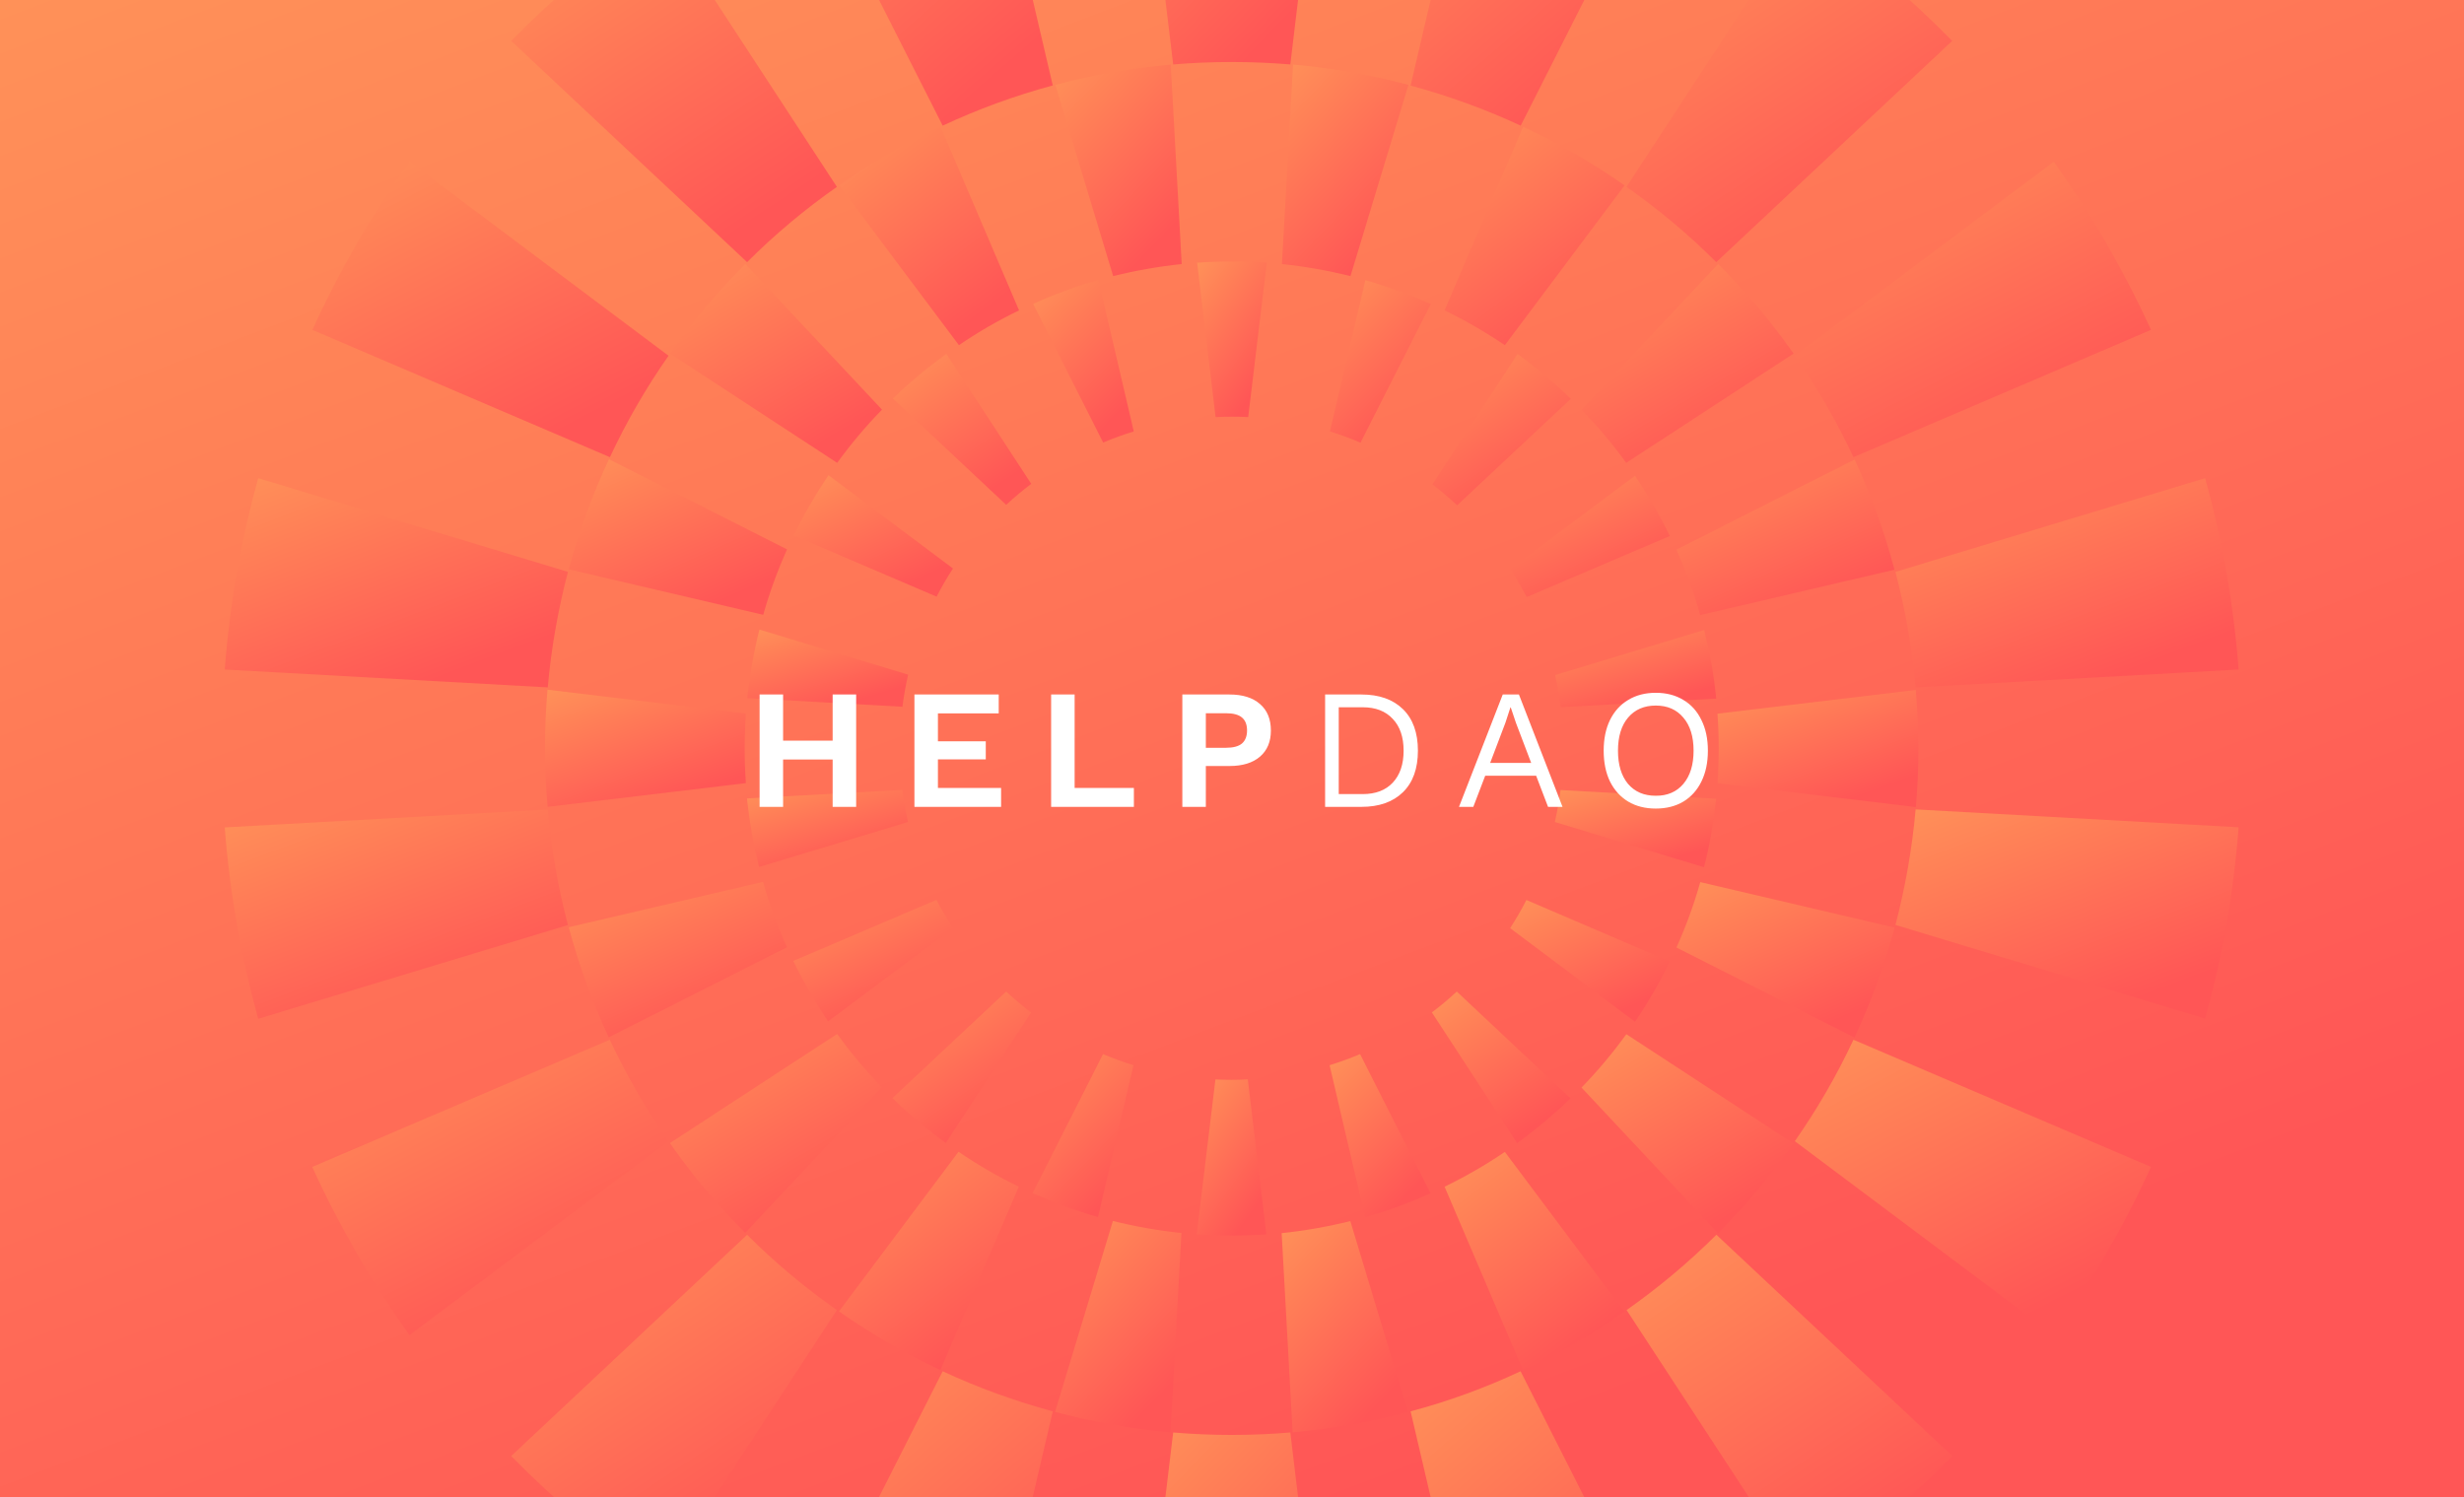 <svg width="3936" height="2392" viewBox="0 0 3936 2392" fill="none" xmlns="http://www.w3.org/2000/svg">
<rect x="0" y="0" width="3936" height="2392" fill="#333333" stroke="none"/>
<g clip-path="url(#clip0)">
<rect width="3936" height="2392" fill="white"/>
<rect width="3936" height="2392" fill="url(#paint0_linear)"/>
<path d="M1336.86 298.531L1054.11 -134.152C968.651 -75.307 889.037 -8.457 816.562 65.315L1193.43 418.817C1237.56 374.684 1285.59 334.444 1336.86 298.531Z" fill="url(#paint1_linear)"/>
<path d="M1067.95 568.309L654.307 258.292C594.38 342.232 542.242 432.014 498.973 526.988L974.276 730.349C1000.89 673.451 1032.26 619.149 1067.95 568.309Z" fill="url(#paint2_linear)"/>
<path d="M907.21 913.59L412.436 763.882C385.177 862.318 367.005 964.431 359 1069.57L874.975 1098.13C880.6 1034.96 891.633 973.301 907.21 913.59Z" fill="url(#paint3_linear)"/>
<path d="M874.975 1293.27L359 1321.83C367.005 1426.75 385.177 1529.08 412.436 1627.52L907.21 1477.81C891.633 1418.1 880.6 1356.44 874.975 1293.27Z" fill="url(#paint4_linear)"/>
<path d="M974.06 1661.05L498.757 1864.2C542.025 1958.95 594.164 2048.95 654.09 2132.89L1067.74 1823.09C1032.26 1772.03 1000.89 1717.95 974.06 1661.05Z" fill="url(#paint5_linear)"/>
<path d="M1193.43 1972.58L816.562 2326.09C889.037 2399.86 968.651 2466.92 1054.11 2525.55L1336.86 2092.87C1285.59 2056.96 1237.56 2016.72 1193.43 1972.58Z" fill="url(#paint6_linear)"/>
<path d="M1272.39 2651.9C1364.99 2696.25 1462.56 2731.94 1564.02 2758.12L1681.71 2254.69C1620.92 2238.25 1562.08 2216.83 1505.83 2190.65L1272.39 2651.9Z" fill="url(#paint7_linear)"/>
<path d="M1967.5 2292.34C1935.91 2292.34 1904.76 2291.04 1874.04 2288.44L1812.38 2801.6C1863.44 2806.58 1915.14 2808.96 1967.5 2808.96C2019.85 2808.96 2071.56 2806.36 2122.62 2801.6L2061.18 2288.44C2030.24 2291.04 1999.09 2292.34 1967.5 2292.34Z" fill="url(#paint8_linear)"/>
<path d="M2253.29 2254.69L2370.98 2758.12C2472.23 2731.94 2569.8 2696.25 2662.39 2651.9L2428.96 2190.65C2373.14 2216.83 2314.3 2238.47 2253.29 2254.69Z" fill="url(#paint9_linear)"/>
<path d="M2598.35 2092.87L2881.11 2525.55C2966.57 2466.71 3046.18 2399.86 3118.65 2326.09L2741.79 1972.58C2697.44 2016.72 2649.41 2056.96 2598.35 2092.87Z" fill="url(#paint10_linear)"/>
<path d="M2867.05 1823.09L3280.69 2132.89C3340.62 2048.95 3392.76 1959.17 3436.03 1864.2L2960.72 1661.05C2934.11 1717.95 2902.74 1772.03 2867.05 1823.09Z" fill="url(#paint11_linear)"/>
<path d="M3027.79 1477.59L3522.56 1627.3C3549.82 1528.87 3568 1426.75 3576 1321.61L3060.03 1293.05C3054.4 1356.44 3043.37 1418.1 3027.79 1477.59Z" fill="url(#paint12_linear)"/>
<path d="M3060.03 1098.13L3576 1069.57C3568 964.647 3549.82 862.318 3522.56 763.882L3027.79 913.59C3043.37 973.301 3054.4 1034.96 3060.03 1098.13Z" fill="url(#paint13_linear)"/>
<path d="M2960.72 730.349L3436.03 526.988C3392.76 432.23 3340.62 342.232 3280.69 258.292L2867.05 568.309C2902.74 619.149 2934.11 673.451 2960.72 730.349Z" fill="url(#paint14_linear)"/>
<path d="M2741.57 418.817L3118.44 65.315C3045.96 -8.457 2966.35 -75.523 2880.89 -134.152L2598.14 298.531C2649.41 334.444 2697.44 374.684 2741.57 418.817Z" fill="url(#paint15_linear)"/>
<path d="M2662.61 -260.495C2570.01 -304.845 2472.44 -340.542 2370.98 -366.719L2253.29 136.708C2314.08 153.15 2372.92 174.567 2429.17 200.745L2662.61 -260.495Z" fill="url(#paint16_linear)"/>
<path d="M1967.5 99.064C1999.09 99.064 2030.24 100.362 2061.18 102.958L2122.62 -410.204C2071.56 -415.18 2019.85 -417.559 1967.5 -417.559C1915.14 -417.559 1863.44 -414.964 1812.38 -410.204L1874.04 102.958C1904.76 100.362 1935.91 99.064 1967.5 99.064Z" fill="url(#paint17_linear)"/>
<path d="M1681.71 136.491L1564.02 -366.719C1462.78 -340.758 1365.21 -304.845 1272.39 -260.495L1505.83 200.745C1561.86 174.567 1620.7 152.933 1681.71 136.491Z" fill="url(#paint18_linear)"/>
<path d="M1887.67 421.846L1870.15 103.175C1839.21 105.987 1808.27 110.098 1777.34 115.506C1746.4 120.915 1715.68 127.621 1685.82 135.626L1778.2 441.1C1813.9 432.23 1850.46 425.74 1887.67 421.846Z" fill="url(#paint19_linear)"/>
<path d="M2047.76 421.846C2085.19 425.74 2121.53 432.23 2157.23 441.1L2249.83 135.626C2189.9 119.617 2128.24 108.583 2065.5 103.175L2047.76 421.846Z" fill="url(#paint20_linear)"/>
<path d="M2307.59 495.835C2341.12 512.06 2373.14 530.666 2403.86 551.434L2595.11 296.151C2543.83 260.455 2489.75 229.086 2433.07 202.476L2307.59 495.835Z" fill="url(#paint21_linear)"/>
<path d="M2526.31 654.413C2552.05 681.023 2576.07 709.364 2597.7 739.435L2865.1 564.848C2828.97 513.575 2788.73 465.547 2744.6 421.63L2526.31 654.413Z" fill="url(#paint22_linear)"/>
<path d="M2962.67 734.027L2677.75 878.11C2692.89 911.86 2705.66 946.691 2715.82 982.603L3026.28 910.129C3010.05 848.904 2988.63 790.059 2962.67 734.027Z" fill="url(#paint23_linear)"/>
<path d="M3060.24 1102.24L2743.52 1140.1C2744.82 1158.49 2745.46 1177.09 2745.46 1195.7C2745.46 1214.31 2744.82 1232.91 2743.52 1251.3L3060.46 1289.38C3065.65 1228.15 3065.87 1165.41 3060.24 1102.24Z" fill="url(#paint24_linear)"/>
<path d="M3026.49 1481.92L2716.04 1409.23C2705.87 1445.14 2693.11 1480.19 2677.97 1513.72L2962.46 1657.59C2988.63 1601.12 3010.05 1542.5 3026.49 1481.92Z" fill="url(#paint25_linear)"/>
<path d="M2864.67 1826.55L2597.92 1652.18C2576.07 1682.25 2552.27 1710.81 2526.31 1737.42L2744.38 1970.2C2788.52 1925.64 2828.76 1877.61 2864.67 1826.55Z" fill="url(#paint26_linear)"/>
<path d="M2594.89 2095.46L2403.86 1840.18C2373.36 1860.95 2341.12 1879.56 2307.59 1895.78L2432.85 2188.92C2489.75 2162.53 2544.05 2130.94 2594.89 2095.46Z" fill="url(#paint27_linear)"/>
<path d="M2047.33 1969.99L2064.85 2288.23C2095.57 2285.41 2126.73 2281.3 2157.66 2275.89C2188.82 2270.49 2219.32 2263.78 2249.18 2255.77L2157.02 1950.73C2121.32 1959.6 2084.76 1966.09 2047.33 1969.99Z" fill="url(#paint28_linear)"/>
<path d="M1887.24 1969.77C1849.81 1965.88 1813.25 1959.39 1777.77 1950.52L1685.39 2255.56C1745.32 2271.57 1806.97 2282.6 1869.71 2288.23L1887.24 1969.77Z" fill="url(#paint29_linear)"/>
<path d="M1627.41 1895.78C1593.88 1879.56 1561.64 1860.73 1531.14 1839.97L1340.11 2095.03C1391.38 2130.73 1445.47 2162.1 1502.15 2188.71L1627.41 1895.78Z" fill="url(#paint30_linear)"/>
<path d="M1190.4 1969.55L1408.69 1736.99C1382.95 1710.38 1358.93 1681.82 1337.3 1651.75L1070.12 1826.12C1106.03 1877.61 1146.27 1925.64 1190.4 1969.55Z" fill="url(#paint31_linear)"/>
<path d="M1257.03 1513.29C1241.89 1479.54 1229.13 1444.71 1218.96 1408.8L908.508 1481.27C924.95 1542.5 946.368 1601.34 972.329 1657.16L1257.03 1513.29Z" fill="url(#paint32_linear)"/>
<path d="M874.759 1288.94L1191.48 1251.08C1190.18 1232.91 1189.54 1214.52 1189.54 1195.92C1189.54 1177.09 1190.18 1158.49 1191.48 1139.88L874.542 1101.81C869.35 1163.25 869.134 1225.77 874.759 1288.94Z" fill="url(#paint33_linear)"/>
<path d="M908.508 909.48L1219.17 982.171C1229.34 946.258 1242.11 911.211 1257.25 877.678L972.761 733.594C946.367 790.059 924.95 848.904 908.508 909.48Z" fill="url(#paint34_linear)"/>
<path d="M1070.33 564.848L1337.3 739.435C1359.15 709.364 1382.94 681.023 1408.91 654.413L1190.62 421.63C1146.48 465.763 1106.24 513.791 1070.33 564.848Z" fill="url(#paint35_linear)"/>
<path d="M1627.84 495.835L1502.37 202.259C1445.25 229.086 1391.17 260.455 1340.33 295.935L1531.79 551.434C1562.08 530.666 1594.31 512.06 1627.84 495.835Z" fill="url(#paint36_linear)"/>
<path d="M1912.33 419.683L1941.76 666.312C1950.19 665.879 1958.63 665.663 1967.28 665.663C1976.15 665.663 1985.02 665.879 1993.89 666.312L2023.53 419.683C1986.11 417.087 1948.89 417.087 1912.33 419.683Z" fill="url(#paint37_linear)"/>
<path d="M2181.03 447.591L2124.35 689.244C2141.01 694.436 2157.45 700.278 2173.24 707.2L2285.52 485.667C2251.99 470.739 2217.16 457.975 2181.03 447.591Z" fill="url(#paint38_linear)"/>
<path d="M2327.71 807.15L2509.22 637.106C2482.83 611.361 2454.27 587.347 2424.2 565.497L2288.12 773.618C2301.75 784.218 2314.95 795.468 2327.71 807.15Z" fill="url(#paint39_linear)"/>
<path d="M2667.36 856.26C2651.14 822.943 2632.53 790.708 2611.76 759.988L2412.73 908.831C2422.03 923.326 2430.69 938.47 2438.69 953.83L2667.36 856.26Z" fill="url(#paint40_linear)"/>
<path d="M2722.31 1006.4L2484.12 1078.44C2487.8 1095.32 2491.05 1112.41 2492.99 1129.72L2741.57 1116.09C2737.89 1078.88 2731.18 1042.31 2722.31 1006.4Z" fill="url(#paint41_linear)"/>
<path d="M2733.57 1331.13C2736.81 1312.74 2739.41 1294.35 2741.35 1275.96L2492.78 1262.12C2490.61 1279.42 2487.59 1296.52 2483.69 1313.17L2721.88 1385.43C2726.64 1367.69 2730.54 1349.52 2733.57 1331.13Z" fill="url(#paint42_linear)"/>
<path d="M2611.77 1632.28C2632.53 1601.77 2651.14 1569.75 2667.37 1536.01L2438.26 1437.79C2430.47 1453.15 2421.6 1468.29 2412.3 1482.79L2611.77 1632.28Z" fill="url(#paint43_linear)"/>
<path d="M2423.55 1826.12C2453.4 1804.49 2481.96 1780.47 2508.79 1754.73L2327.06 1584.03C2314.29 1595.93 2301.1 1606.97 2287.25 1617.35L2423.55 1826.12Z" fill="url(#paint44_linear)"/>
<path d="M2123.91 1701.72L2180.6 1944.46C2216.51 1934.29 2251.34 1921.53 2285.09 1906.38L2172.59 1683.98C2156.8 1690.69 2140.57 1696.53 2123.91 1701.72Z" fill="url(#paint45_linear)"/>
<path d="M1967.28 1725.09C1958.63 1725.09 1949.98 1724.87 1941.54 1724.44L1911.68 1971.93C1949.11 1974.53 1986.32 1974.53 2022.88 1971.93L1993.25 1724.22C1984.59 1724.87 1975.94 1725.09 1967.28 1725.09Z" fill="url(#paint46_linear)"/>
<path d="M1649.48 1906.17C1683.01 1921.09 1717.84 1933.86 1753.97 1944.24L1810.65 1701.72C1793.99 1696.53 1777.77 1690.69 1761.98 1683.98L1649.48 1906.17Z" fill="url(#paint47_linear)"/>
<path d="M1607.29 1584.03L1425.56 1754.29C1451.96 1780.04 1480.52 1804.05 1510.8 1825.9L1647.1 1617.57C1633.47 1607.18 1620.06 1595.93 1607.29 1584.03Z" fill="url(#paint48_linear)"/>
<path d="M1522.05 1482.57C1512.75 1468.07 1503.88 1452.93 1495.87 1437.57L1267.2 1535.14C1283.43 1568.67 1302.03 1600.91 1322.8 1631.63L1522.05 1482.57Z" fill="url(#paint49_linear)"/>
<path d="M1212.47 1385L1450.44 1313.17C1446.77 1296.3 1443.52 1279.21 1441.57 1261.9L1193.21 1275.53C1197.11 1312.52 1203.6 1349.09 1212.47 1385Z" fill="url(#paint50_linear)"/>
<path d="M1213.12 1005.75C1208.57 1023.71 1204.68 1041.88 1201.43 1060.49C1198.19 1078.88 1195.59 1097.05 1193.65 1115.22L1441.57 1129.07C1443.74 1111.76 1446.77 1094.67 1450.66 1077.79L1213.12 1005.75Z" fill="url(#paint51_linear)"/>
<path d="M1323.45 759.122C1302.9 789.627 1284.08 821.862 1267.85 855.394L1496.09 953.181C1504.1 937.821 1512.75 922.677 1522.27 908.182L1323.45 759.122Z" fill="url(#paint52_linear)"/>
<path d="M1511.67 565.28C1481.6 587.131 1453.04 610.928 1426.21 636.673L1607.29 806.501C1620.05 794.603 1633.25 783.569 1647.31 772.968L1511.67 565.28Z" fill="url(#paint53_linear)"/>
<path d="M1754.62 447.374C1718.71 457.542 1683.88 470.306 1650.34 485.45L1762.19 706.984C1778.2 700.278 1794.43 694.22 1811.08 689.244L1754.62 447.374Z" fill="url(#paint54_linear)"/>
<path d="M1367.62 1109.48V1289H1330.08V1213.38H1250.93V1289H1213.39V1109.48H1250.93V1183.19H1330.08V1109.48H1367.62ZM1599.16 1258.81V1289H1460.71V1109.48H1595.35V1139.67H1498.25V1184.28H1574.68V1213.11H1498.25V1258.81H1599.16ZM1811.27 1258.81V1289H1679.08V1109.48H1716.61V1258.81H1811.27ZM1964.02 1109.48C1984.87 1109.48 2001.1 1114.56 2012.71 1124.71C2024.31 1134.69 2030.11 1148.83 2030.11 1167.14C2030.11 1184.91 2024.31 1198.79 2012.71 1208.76C2001.1 1218.73 1984.87 1223.72 1964.02 1223.72H1926.21V1289H1888.67V1109.48H1964.02ZM1958.31 1194.62C1969.91 1194.62 1978.43 1192.35 1983.87 1187.82C1989.31 1183.1 1992.03 1176.12 1992.03 1166.87C1992.03 1157.62 1989.31 1150.73 1983.87 1146.2C1978.43 1141.67 1969.91 1139.4 1958.31 1139.4H1926.21V1194.62H1958.31ZM2174.68 1109.48C2202.97 1109.48 2225.09 1117.28 2241.05 1132.87C2257 1148.47 2264.98 1170.59 2264.98 1199.24C2264.98 1227.89 2257 1250.01 2241.05 1265.61C2225.09 1281.2 2202.97 1289 2174.68 1289H2116.74V1109.48H2174.68ZM2176.85 1268.6C2197.34 1268.6 2213.3 1262.53 2224.73 1250.38C2236.33 1238.05 2242.13 1221 2242.13 1199.24C2242.13 1177.48 2236.33 1160.53 2224.73 1148.38C2213.3 1136.05 2197.34 1129.88 2176.85 1129.88H2138.5V1268.6H2176.85ZM2453.82 1239.22H2372.49L2353.45 1289H2330.6L2400.5 1109.48H2426.34L2495.98 1289H2472.86L2453.82 1239.22ZM2445.93 1218.82L2421.72 1155.18L2413.29 1130.15H2412.74L2404.86 1154.36L2380.38 1218.82H2445.93ZM2644.95 1106.76C2661.81 1106.76 2676.5 1110.57 2689.01 1118.18C2701.53 1125.62 2711.14 1136.32 2717.85 1150.28C2724.74 1164.06 2728.18 1180.38 2728.18 1199.24C2728.18 1218.1 2724.74 1234.51 2717.85 1248.47C2711.14 1262.25 2701.53 1272.95 2689.01 1280.57C2676.5 1288 2661.81 1291.72 2644.95 1291.72C2628.09 1291.72 2613.4 1288 2600.89 1280.57C2588.37 1272.95 2578.67 1262.25 2571.78 1248.47C2565.07 1234.51 2561.72 1218.1 2561.72 1199.24C2561.72 1180.38 2565.07 1164.06 2571.78 1150.28C2578.67 1136.32 2588.37 1125.62 2600.89 1118.18C2613.4 1110.57 2628.09 1106.76 2644.95 1106.76ZM2644.95 1127.16C2626.27 1127.16 2611.49 1133.6 2600.61 1146.47C2589.91 1159.17 2584.57 1176.75 2584.57 1199.24C2584.57 1221.73 2589.91 1239.41 2600.61 1252.28C2611.49 1264.97 2626.27 1271.32 2644.95 1271.32C2663.63 1271.32 2678.31 1264.97 2689.01 1252.28C2699.89 1239.41 2705.33 1221.73 2705.33 1199.24C2705.33 1176.75 2699.89 1159.17 2689.01 1146.47C2678.31 1133.6 2663.63 1127.16 2644.95 1127.16Z" fill="white"/>
</g>
<defs>
<linearGradient id="paint0_linear" x1="-243.236" y1="-67.191" x2="876.076" y2="2888.19" gradientUnits="userSpaceOnUse">
<stop stop-color="#FF9458"/>
<stop offset="1" stop-color="#FF5656"/>
</linearGradient>
<linearGradient id="paint1_linear" x1="784.409" y1="-149.685" x2="1144.06" y2="393.317" gradientUnits="userSpaceOnUse">
<stop stop-color="#FF9458"/>
<stop offset="1" stop-color="#FF5656"/>
</linearGradient>
<linearGradient id="paint2_linear" x1="463.812" y1="245.032" x2="735.894" y2="771.253" gradientUnits="userSpaceOnUse">
<stop stop-color="#FF9458"/>
<stop offset="1" stop-color="#FF5656"/>
</linearGradient>
<linearGradient id="paint3_linear" x1="325.122" y1="754.493" x2="481.912" y2="1167.13" gradientUnits="userSpaceOnUse">
<stop stop-color="#FF9458"/>
<stop offset="1" stop-color="#FF5656"/>
</linearGradient>
<linearGradient id="paint4_linear" x1="325.122" y1="1283.88" x2="481.912" y2="1696.51" gradientUnits="userSpaceOnUse">
<stop stop-color="#FF9458"/>
<stop offset="1" stop-color="#FF5656"/>
</linearGradient>
<linearGradient id="paint5_linear" x1="463.595" y1="1647.8" x2="735.48" y2="2173.88" gradientUnits="userSpaceOnUse">
<stop stop-color="#FF9458"/>
<stop offset="1" stop-color="#FF5656"/>
</linearGradient>
<linearGradient id="paint6_linear" x1="784.409" y1="1957.05" x2="1144.06" y2="2500.05" gradientUnits="userSpaceOnUse">
<stop stop-color="#FF9458"/>
<stop offset="1" stop-color="#FF5656"/>
</linearGradient>
<linearGradient id="paint7_linear" x1="1247.1" y1="2174.71" x2="1643.7" y2="2633.75" gradientUnits="userSpaceOnUse">
<stop stop-color="#FF9458"/>
<stop offset="1" stop-color="#FF5656"/>
</linearGradient>
<linearGradient id="paint8_linear" x1="1793.21" y1="2273.82" x2="2160.53" y2="2625.11" gradientUnits="userSpaceOnUse">
<stop stop-color="#FF9458"/>
<stop offset="1" stop-color="#FF5656"/>
</linearGradient>
<linearGradient id="paint9_linear" x1="2228.01" y1="2174.71" x2="2624.63" y2="2633.54" gradientUnits="userSpaceOnUse">
<stop stop-color="#FF9458"/>
<stop offset="1" stop-color="#FF5656"/>
</linearGradient>
<linearGradient id="paint10_linear" x1="2566.2" y1="1957.05" x2="2925.85" y2="2500.05" gradientUnits="userSpaceOnUse">
<stop stop-color="#FF9458"/>
<stop offset="1" stop-color="#FF5656"/>
</linearGradient>
<linearGradient id="paint11_linear" x1="2831.89" y1="1647.8" x2="3103.77" y2="2173.88" gradientUnits="userSpaceOnUse">
<stop stop-color="#FF9458"/>
<stop offset="1" stop-color="#FF5656"/>
</linearGradient>
<linearGradient id="paint12_linear" x1="2993.91" y1="1283.66" x2="3150.7" y2="1696.3" gradientUnits="userSpaceOnUse">
<stop stop-color="#FF9458"/>
<stop offset="1" stop-color="#FF5656"/>
</linearGradient>
<linearGradient id="paint13_linear" x1="2993.91" y1="754.493" x2="3150.7" y2="1167.13" gradientUnits="userSpaceOnUse">
<stop stop-color="#FF9458"/>
<stop offset="1" stop-color="#FF5656"/>
</linearGradient>
<linearGradient id="paint14_linear" x1="2831.89" y1="245.032" x2="3103.97" y2="771.253" gradientUnits="userSpaceOnUse">
<stop stop-color="#FF9458"/>
<stop offset="1" stop-color="#FF5656"/>
</linearGradient>
<linearGradient id="paint15_linear" x1="2565.98" y1="-149.685" x2="2925.63" y2="393.317" gradientUnits="userSpaceOnUse">
<stop stop-color="#FF9458"/>
<stop offset="1" stop-color="#FF5656"/>
</linearGradient>
<linearGradient id="paint16_linear" x1="2227.99" y1="-382.659" x2="2624.59" y2="76.371" gradientUnits="userSpaceOnUse">
<stop stop-color="#FF9458"/>
<stop offset="1" stop-color="#FF5656"/>
</linearGradient>
<linearGradient id="paint17_linear" x1="1793.21" y1="-432.181" x2="2160.53" y2="-80.894" gradientUnits="userSpaceOnUse">
<stop stop-color="#FF9458"/>
<stop offset="1" stop-color="#FF5656"/>
</linearGradient>
<linearGradient id="paint18_linear" x1="1247.1" y1="-382.659" x2="1643.7" y2="76.371" gradientUnits="userSpaceOnUse">
<stop stop-color="#FF9458"/>
<stop offset="1" stop-color="#FF5656"/>
</linearGradient>
<linearGradient id="paint19_linear" x1="1673.35" y1="93.683" x2="1911.84" y2="322.261" gradientUnits="userSpaceOnUse">
<stop stop-color="#FF9458"/>
<stop offset="1" stop-color="#FF5656"/>
</linearGradient>
<linearGradient id="paint20_linear" x1="2035.28" y1="93.683" x2="2273.77" y2="322.516" gradientUnits="userSpaceOnUse">
<stop stop-color="#FF9458"/>
<stop offset="1" stop-color="#FF5656"/>
</linearGradient>
<linearGradient id="paint21_linear" x1="2289.82" y1="192.673" x2="2527.01" y2="506.26" gradientUnits="userSpaceOnUse">
<stop stop-color="#FF9458"/>
<stop offset="1" stop-color="#FF5656"/>
</linearGradient>
<linearGradient id="paint22_linear" x1="2505.37" y1="412.702" x2="2700.99" y2="747.323" gradientUnits="userSpaceOnUse">
<stop stop-color="#FF9458"/>
<stop offset="1" stop-color="#FF5656"/>
</linearGradient>
<linearGradient id="paint23_linear" x1="2656.21" y1="727.044" x2="2786.55" y2="1020.29" gradientUnits="userSpaceOnUse">
<stop stop-color="#FF9458"/>
<stop offset="1" stop-color="#FF5656"/>
</linearGradient>
<linearGradient id="paint24_linear" x1="2723.69" y1="1096.98" x2="2808.56" y2="1330.51" gradientUnits="userSpaceOnUse">
<stop stop-color="#FF9458"/>
<stop offset="1" stop-color="#FF5656"/>
</linearGradient>
<linearGradient id="paint25_linear" x1="2656.43" y1="1402.25" x2="2786.58" y2="1695.32" gradientUnits="userSpaceOnUse">
<stop stop-color="#FF9458"/>
<stop offset="1" stop-color="#FF5656"/>
</linearGradient>
<linearGradient id="paint26_linear" x1="2505.4" y1="1643.25" x2="2701.34" y2="1977.76" gradientUnits="userSpaceOnUse">
<stop stop-color="#FF9458"/>
<stop offset="1" stop-color="#FF5656"/>
</linearGradient>
<linearGradient id="paint27_linear" x1="2289.83" y1="1830.39" x2="2526.89" y2="2143.75" gradientUnits="userSpaceOnUse">
<stop stop-color="#FF9458"/>
<stop offset="1" stop-color="#FF5656"/>
</linearGradient>
<linearGradient id="paint28_linear" x1="2034.86" y1="1941.25" x2="2273.05" y2="2169.84" gradientUnits="userSpaceOnUse">
<stop stop-color="#FF9458"/>
<stop offset="1" stop-color="#FF5656"/>
</linearGradient>
<linearGradient id="paint29_linear" x1="1672.92" y1="1941.03" x2="1911.26" y2="2169.61" gradientUnits="userSpaceOnUse">
<stop stop-color="#FF9458"/>
<stop offset="1" stop-color="#FF5656"/>
</linearGradient>
<linearGradient id="paint30_linear" x1="1322.35" y1="1830.17" x2="1559.41" y2="2143.53" gradientUnits="userSpaceOnUse">
<stop stop-color="#FF9458"/>
<stop offset="1" stop-color="#FF5656"/>
</linearGradient>
<linearGradient id="paint31_linear" x1="1049.19" y1="1642.82" x2="1244.87" y2="1977.33" gradientUnits="userSpaceOnUse">
<stop stop-color="#FF9458"/>
<stop offset="1" stop-color="#FF5656"/>
</linearGradient>
<linearGradient id="paint32_linear" x1="886.97" y1="1401.82" x2="1017.12" y2="1694.89" gradientUnits="userSpaceOnUse">
<stop stop-color="#FF9458"/>
<stop offset="1" stop-color="#FF5656"/>
</linearGradient>
<linearGradient id="paint33_linear" x1="850.764" y1="1096.55" x2="935.638" y2="1330.08" gradientUnits="userSpaceOnUse">
<stop stop-color="#FF9458"/>
<stop offset="1" stop-color="#FF5656"/>
</linearGradient>
<linearGradient id="paint34_linear" x1="886.956" y1="726.612" x2="1017.24" y2="1019.91" gradientUnits="userSpaceOnUse">
<stop stop-color="#FF9458"/>
<stop offset="1" stop-color="#FF5656"/>
</linearGradient>
<linearGradient id="paint35_linear" x1="1049.41" y1="412.702" x2="1245.09" y2="747.214" gradientUnits="userSpaceOnUse">
<stop stop-color="#FF9458"/>
<stop offset="1" stop-color="#FF5656"/>
</linearGradient>
<linearGradient id="paint36_linear" x1="1322.56" y1="192.451" x2="1559.94" y2="506.09" gradientUnits="userSpaceOnUse">
<stop stop-color="#FF9458"/>
<stop offset="1" stop-color="#FF5656"/>
</linearGradient>
<linearGradient id="paint37_linear" x1="1905.46" y1="410.753" x2="2071.82" y2="530.169" gradientUnits="userSpaceOnUse">
<stop stop-color="#FF9458"/>
<stop offset="1" stop-color="#FF5656"/>
</linearGradient>
<linearGradient id="paint38_linear" x1="2114.39" y1="440.298" x2="2297.77" y2="622.981" gradientUnits="userSpaceOnUse">
<stop stop-color="#FF9458"/>
<stop offset="1" stop-color="#FF5656"/>
</linearGradient>
<linearGradient id="paint39_linear" x1="2274.46" y1="558.709" x2="2433.3" y2="791.912" gradientUnits="userSpaceOnUse">
<stop stop-color="#FF9458"/>
<stop offset="1" stop-color="#FF5656"/>
</linearGradient>
<linearGradient id="paint40_linear" x1="2396.99" y1="754.543" x2="2503.05" y2="978.081" gradientUnits="userSpaceOnUse">
<stop stop-color="#FF9458"/>
<stop offset="1" stop-color="#FF5656"/>
</linearGradient>
<linearGradient id="paint41_linear" x1="2468.21" y1="1002.94" x2="2515.96" y2="1162.9" gradientUnits="userSpaceOnUse">
<stop stop-color="#FF9458"/>
<stop offset="1" stop-color="#FF5656"/>
</linearGradient>
<linearGradient id="paint42_linear" x1="2467.77" y1="1258.65" x2="2515.48" y2="1418.63" gradientUnits="userSpaceOnUse">
<stop stop-color="#FF9458"/>
<stop offset="1" stop-color="#FF5656"/>
</linearGradient>
<linearGradient id="paint43_linear" x1="2396.54" y1="1432.32" x2="2503.05" y2="1656.47" gradientUnits="userSpaceOnUse">
<stop stop-color="#FF9458"/>
<stop offset="1" stop-color="#FF5656"/>
</linearGradient>
<linearGradient id="paint44_linear" x1="2273.56" y1="1577.23" x2="2432.68" y2="1810.88" gradientUnits="userSpaceOnUse">
<stop stop-color="#FF9458"/>
<stop offset="1" stop-color="#FF5656"/>
</linearGradient>
<linearGradient id="paint45_linear" x1="2113.95" y1="1676.67" x2="2297.94" y2="1859.35" gradientUnits="userSpaceOnUse">
<stop stop-color="#FF9458"/>
<stop offset="1" stop-color="#FF5656"/>
</linearGradient>
<linearGradient id="paint46_linear" x1="1904.81" y1="1717.21" x2="2071.66" y2="1836.46" gradientUnits="userSpaceOnUse">
<stop stop-color="#FF9458"/>
<stop offset="1" stop-color="#FF5656"/>
</linearGradient>
<linearGradient id="paint47_linear" x1="1639.52" y1="1676.67" x2="1823.35" y2="1859.35" gradientUnits="userSpaceOnUse">
<stop stop-color="#FF9458"/>
<stop offset="1" stop-color="#FF5656"/>
</linearGradient>
<linearGradient id="paint48_linear" x1="1411.87" y1="1577.24" x2="1570.8" y2="1810.81" gradientUnits="userSpaceOnUse">
<stop stop-color="#FF9458"/>
<stop offset="1" stop-color="#FF5656"/>
</linearGradient>
<linearGradient id="paint49_linear" x1="1251.45" y1="1432.12" x2="1357.64" y2="1655.88" gradientUnits="userSpaceOnUse">
<stop stop-color="#FF9458"/>
<stop offset="1" stop-color="#FF5656"/>
</linearGradient>
<linearGradient id="paint50_linear" x1="1177.32" y1="1258.44" x2="1224.95" y2="1418.15" gradientUnits="userSpaceOnUse">
<stop stop-color="#FF9458"/>
<stop offset="1" stop-color="#FF5656"/>
</linearGradient>
<linearGradient id="paint51_linear" x1="1177.76" y1="1002.29" x2="1225.58" y2="1162.2" gradientUnits="userSpaceOnUse">
<stop stop-color="#FF9458"/>
<stop offset="1" stop-color="#FF5656"/>
</linearGradient>
<linearGradient id="paint52_linear" x1="1252.13" y1="753.671" x2="1358.43" y2="977.297" gradientUnits="userSpaceOnUse">
<stop stop-color="#FF9458"/>
<stop offset="1" stop-color="#FF5656"/>
</linearGradient>
<linearGradient id="paint53_linear" x1="1412.55" y1="558.505" x2="1571" y2="791.554" gradientUnits="userSpaceOnUse">
<stop stop-color="#FF9458"/>
<stop offset="1" stop-color="#FF5656"/>
</linearGradient>
<linearGradient id="paint54_linear" x1="1640.41" y1="440.082" x2="1823.79" y2="622.272" gradientUnits="userSpaceOnUse">
<stop stop-color="#FF9458"/>
<stop offset="1" stop-color="#FF5656"/>
</linearGradient>
<clipPath id="clip0">
<rect width="3936" height="2392" fill="white"/>
</clipPath>
</defs>
</svg>

